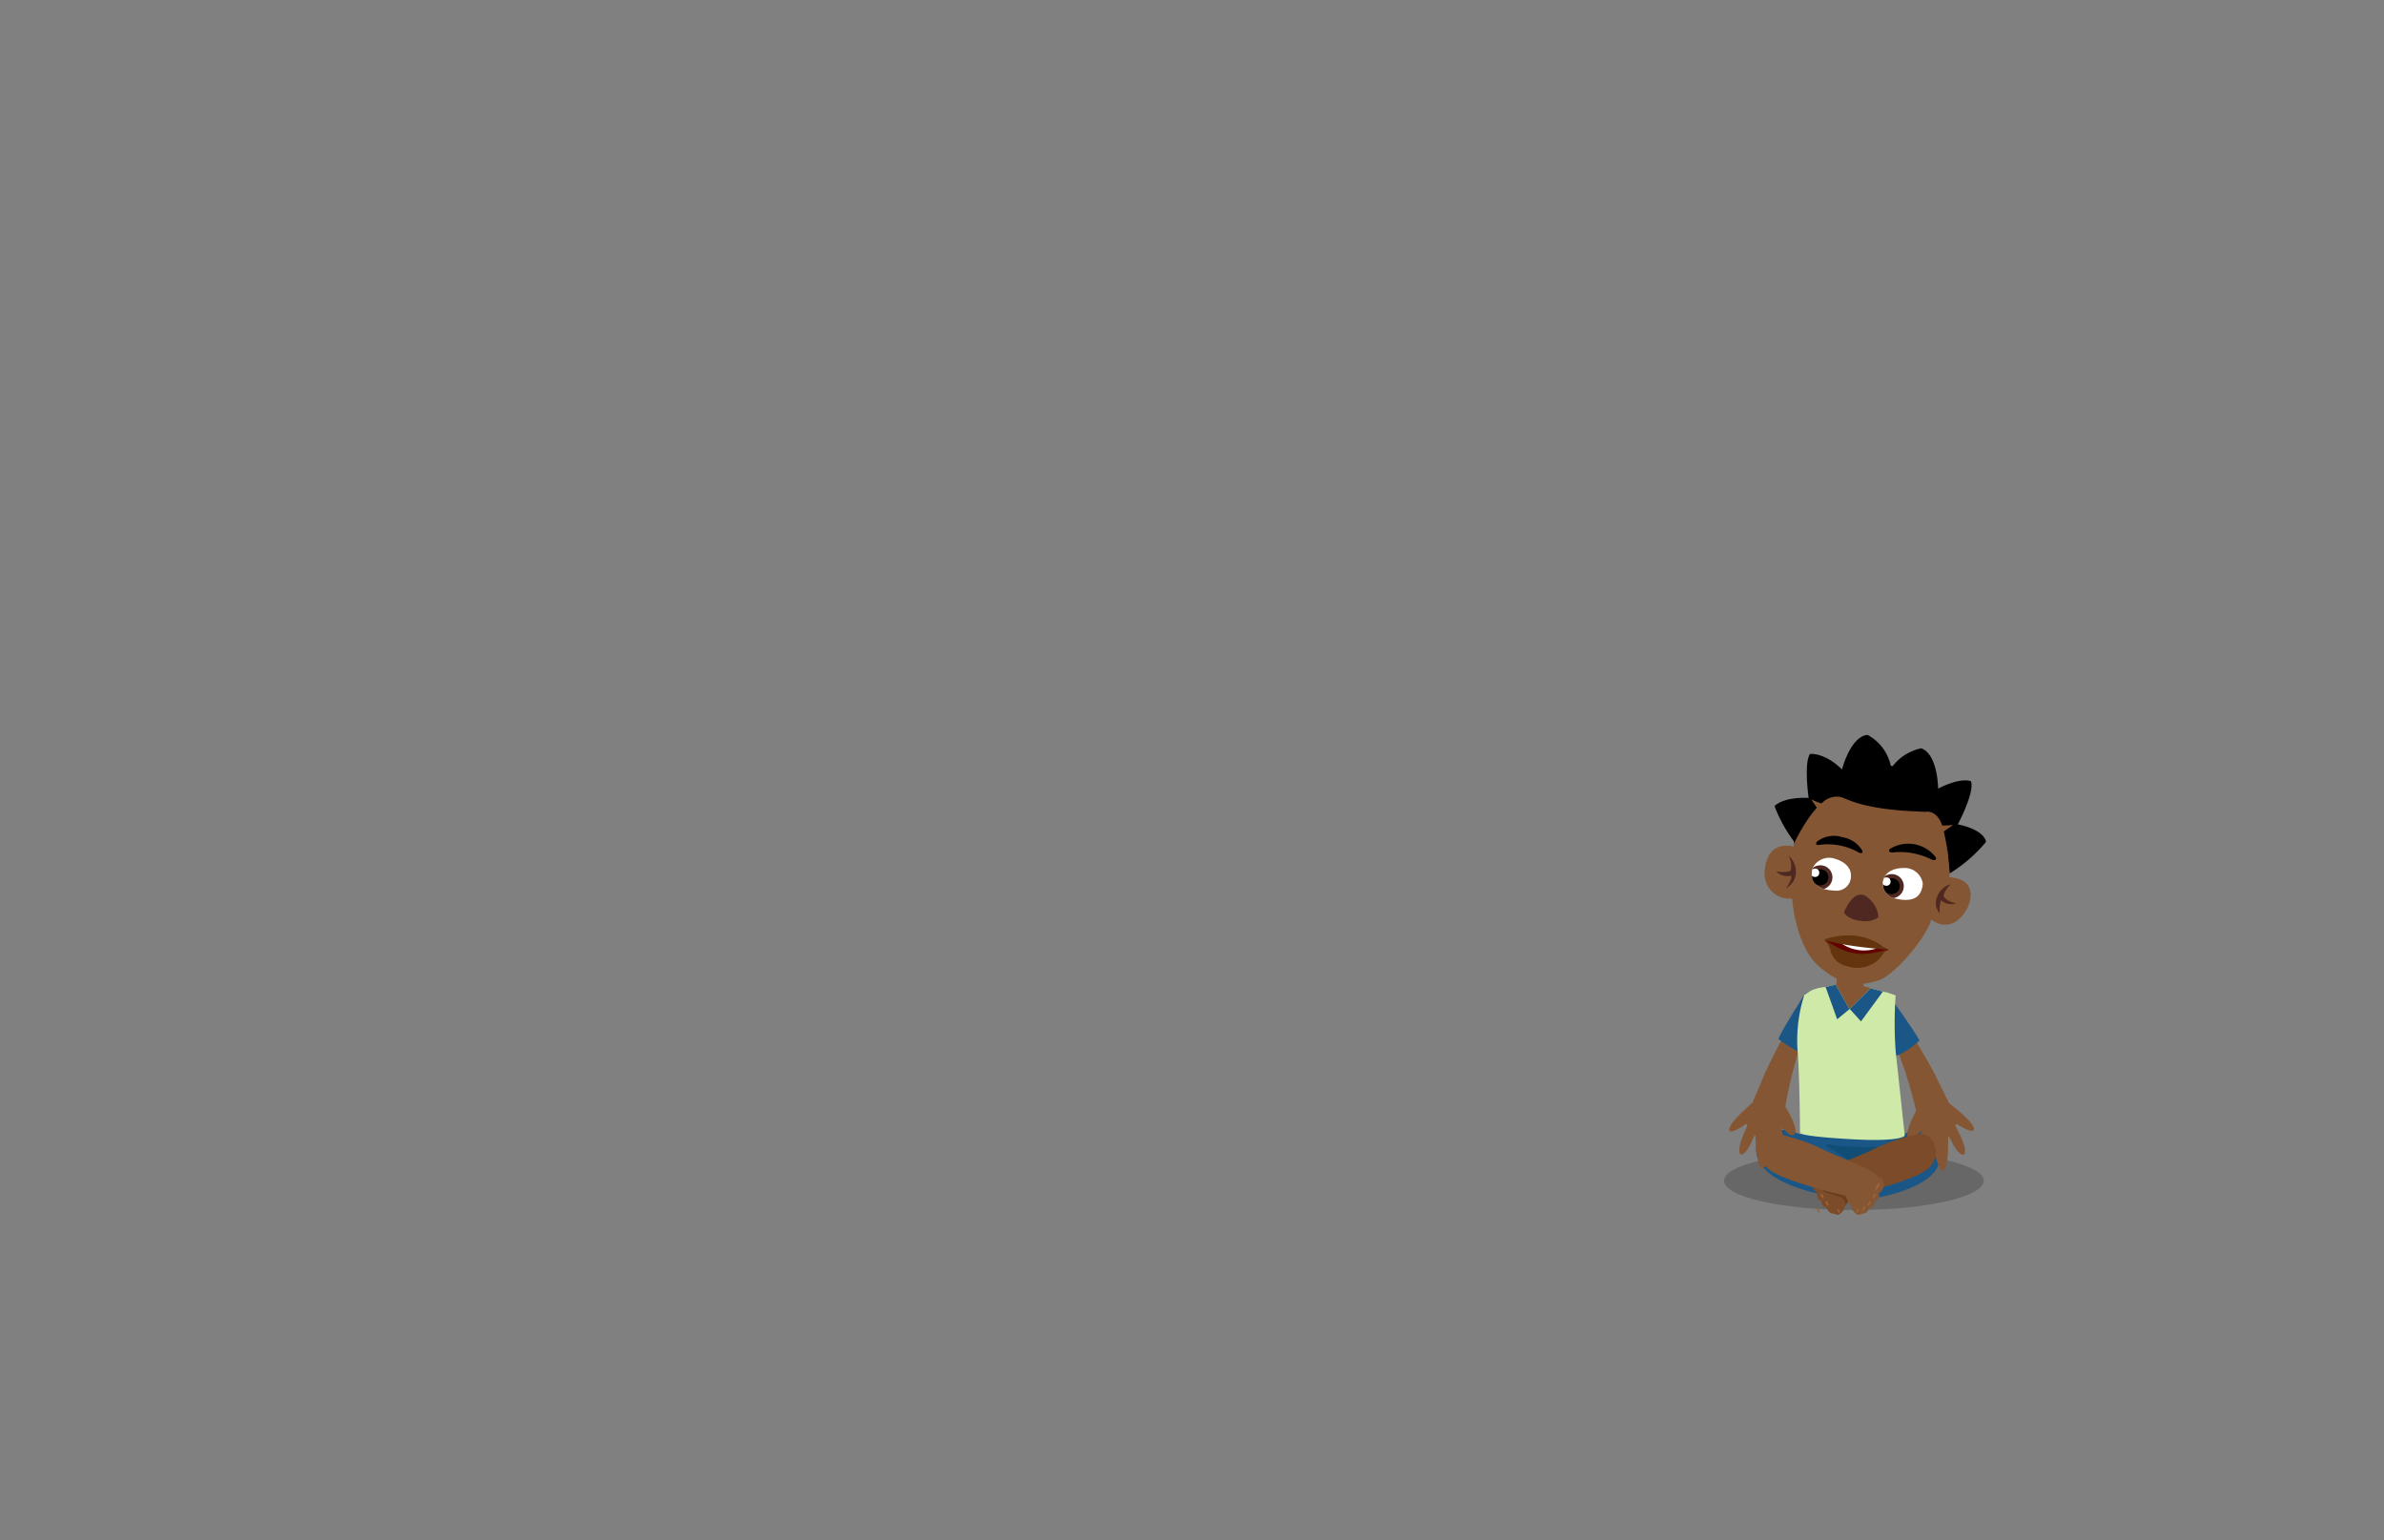 <svg id="Layer_1" data-name="Layer 1" xmlns="http://www.w3.org/2000/svg" xmlns:xlink="http://www.w3.org/1999/xlink" viewBox="0 0 260 168"><rect x="0" y="0" width="260" height="168" fill="#808080" stroke="none"/><defs><style>.cls-1{fill:#cfeaa8;}.cls-2{fill:#7c4b2a;}.cls-3{fill:#845633;}.cls-4{fill:#fff;}.cls-5{fill:#231f20;opacity:0.26;}.cls-6{fill:#1a5686;}.cls-7{fill:#124d75;}.cls-8{clip-path:url(#clip-path);}.cls-9{clip-path:url(#clip-path-2);}.cls-10{fill:#6b3e1f;}.cls-11{fill:#9e6239;}.cls-12{clip-path:url(#clip-path-3);}.cls-13{fill:#620100;}.cls-14{clip-path:url(#clip-path-4);}.cls-15{fill:#4f2821;}.cls-16{clip-path:url(#clip-path-5);}.cls-17{fill:#64340f;}</style><clipPath id="clip-path"><path class="cls-1" d="M206.74,114.63a42.42,42.42,0,0,1,0-6.07l-1-.34a.33.33,0,0,0-.1,0l-1.64-.43-2.3,2.28-1.5-2.68-1.11.26a4.71,4.71,0,0,0-1.53.37l-.77.46a16.24,16.24,0,0,0-.74,6.2c.23,2.85.26,8.87.26,8.87s-.33.35,5.42.69,6-.39,6-.39Z"/></clipPath><clipPath id="clip-path-2"><path class="cls-2" d="M200.83,132.26c-.91.63-2.27-.58-2.81-3.21-.24-1.17,2.35-1.92,6-3.56a20.55,20.55,0,0,1,5.24-1.81c1.73-.21,2.75,2.65.73,4s-8.13,2.72-8.13,2.72a9.56,9.56,0,0,1-.63,1.18A1.56,1.56,0,0,1,200.83,132.26Z"/></clipPath><clipPath id="clip-path-3"><path class="cls-3" d="M202.48,83.5a9.57,9.57,0,0,0-6.86,8.83s-3-.93-3.17,2.86a2.71,2.71,0,0,0,3,2.81s.34,5.13,2.93,7.4,4.61,2.12,6.46,1.54,5.31-4.8,5.78-6.64c0,0,2.3,1.92,4-1.39,0,0,1.46-3-2.05-3.24,0,0,2-7.55-2.77-10.54C205.32,82.3,202.48,83.5,202.48,83.5Z"/></clipPath><clipPath id="clip-path-4"><path class="cls-4" d="M197.65,94.76a2,2,0,0,1,2.21-1.17c1.57.38,2,1.24,2,1.84a1.57,1.57,0,0,1-1.79,1.7C198.55,97.07,197.31,96.52,197.65,94.76Z"/></clipPath><clipPath id="clip-path-5"><path class="cls-4" d="M209.7,96.37a2,2,0,0,0-1.83-1.7c-1.61-.06-2.3.65-2.45,1.23A1.58,1.58,0,0,0,206.71,98C208.23,98.36,209.56,98.16,209.7,96.37Z"/></clipPath></defs><ellipse class="cls-5" cx="202.19" cy="128.78" rx="14.16" ry="3.19"/><rect class="cls-6" x="196.38" y="123" width="11.15" height="3.59"/><path class="cls-6" d="M196.32,123.7s-4.73-1.93-4.79,1.63,6.49,4.84,8.1,5.14a30.36,30.36,0,0,0,4.54.25s7-1,7.37-4.22-1.48-4.36-3.81-2.82S199.59,125.06,196.32,123.7Z"/><path class="cls-7" d="M201.34,126.34a3.63,3.63,0,0,0,2.73.67,4.17,4.17,0,0,0,1.12-.55,4,4,0,0,0,1.56-1.53c-.12.24-2.35.16-2.67.17-.92,0-1.84,0-2.76-.08q-.66,0-1.32-.12c-.2,0-1-.27-.78.11.14.22.8.45,1,.61S201,126.11,201.34,126.34Z"/><path class="cls-3" d="M197.3,108.41a64.43,64.43,0,0,0-4.83,8.68l-1.35,3.19s-2.77,2.32-2.52,3c0,0,0,.56,1.8-.68,0,0,.25,0,.11.3s-1.24,2.67-.66,3c0,0,.51.35,1.45-2,0,0,.11-.18.15.07,0,0,.08,3.34.78,3.55,0,0,.75-.39.88-3.36,0,0,.84,2.57,1.42,2.42s-.25-3.46-.25-3.46,0-.07.17,0,.86,1,1.26.58c0,0,.62-.28-1-3,0,0,1.16-7.19,3.26-10,0,0,.7-1.24.39-1.92C198.37,108.9,198,108,197.3,108.41Z"/><path class="cls-6" d="M196.89,108.31s-2.55,4-2.94,5c0,0,2.1,1.7,3.21,1.56,0,0,1.67-2.28,1.33-3.68,0,0,.37-3.71-1.6-2.84"/><path class="cls-3" d="M205.71,108.84a63.82,63.82,0,0,1,5.33,8.38l1.53,3.11s2.9,2.15,2.69,2.86c0,0,0,.56-1.83-.58,0,0-.25,0-.1.31s1.4,2.6.83,3c0,0-.48.38-1.55-1.88,0,0-.12-.17-.15.09,0,0,.11,3.33-.58,3.58,0,0-.76-.34-1.07-3.3,0,0-.69,2.61-1.27,2.49s0-3.46,0-3.46,0-.06-.16.06-.8,1-1.23.65c0,0-.64-.24.82-3,0,0-1.57-7.11-3.84-9.81,0,0-.76-1.2-.49-1.9C204.68,109.39,205,108.47,205.71,108.84Z"/><path class="cls-6" d="M206.12,108.72s2.77,3.82,3.22,4.78c0,0-2,1.82-3.11,1.74,0,0-1.81-2.18-1.55-3.59,0,0-.58-3.69,1.44-2.93"/><path class="cls-3" d="M200.25,106.37a2,2,0,0,1,0,1c-.17.36-2.42.48-3,1.27s-.47,5.21-.47,5.21l.35,9.7s9.14.26,9.14.07.48-10.38.33-11.59.42-2.93-1.31-3.71-2-.72-2-.72a2.22,2.22,0,0,1,0-1.14,10.36,10.36,0,0,0-1.35-.51Z"/><path class="cls-1" d="M206.74,114.63a42.42,42.42,0,0,1,0-6.07l-1-.34a.33.33,0,0,0-.1,0l-1.64-.43-2.3,2.28-1.5-2.68-1.11.26a4.71,4.71,0,0,0-1.53.37l-.77.46a16.24,16.24,0,0,0-.74,6.2c.23,2.85.26,8.87.26,8.87s-.33.35,5.42.69,6-.39,6-.39Z"/><g class="cls-8"><polyline class="cls-6" points="198.77 106.72 200.36 111.17 201.73 110.04 202.96 111.4 205.81 107.52 199.4 105.87 198.55 106.95"/></g><path class="cls-2" d="M200.83,132.26c-.91.63-2.27-.58-2.81-3.21-.24-1.17,2.35-1.92,6-3.56a20.55,20.55,0,0,1,5.24-1.81c1.73-.21,2.75,2.65.73,4s-8.13,2.72-8.13,2.72a9.56,9.56,0,0,1-.63,1.18A1.56,1.56,0,0,1,200.83,132.26Z"/><g class="cls-9"><path class="cls-10" d="M197.73,128.84a1.74,1.74,0,0,0,.75.88,5.28,5.28,0,0,0,1.09.47l1.15.4a.7.7,0,0,1,.27.14.61.61,0,0,1,.13.22,3.77,3.77,0,0,0,.37.72,1.27,1.27,0,0,0,.63.49,1.54,1.54,0,0,0,1.19-.24,1.2,1.2,0,0,0,.35-.28,1,1,0,0,0,.23-.57,2.85,2.85,0,0,0-.51-1.7,4.53,4.53,0,0,0-1-1.26,3.59,3.59,0,0,0-.79-.49,9.89,9.89,0,0,0-3.85-.74,2.45,2.45,0,0,0-.94.1.83.83,0,0,0-.55.71.78.78,0,0,0,.28.56,1.71,1.71,0,0,0,.56.31"/></g><ellipse class="cls-2" cx="198.32" cy="129.26" rx="0.66" ry="0.89" transform="translate(-20.39 38.67) rotate(-10.6)"/><ellipse class="cls-2" cx="198.6" cy="130.45" rx="0.42" ry="0.57" transform="translate(-20.6 38.74) rotate(-10.6)"/><ellipse class="cls-2" cx="199.08" cy="131.16" rx="0.42" ry="0.57" transform="translate(-34.14 81.71) rotate(-21.41)"/><ellipse class="cls-2" cx="199.76" cy="131.83" rx="0.42" ry="0.57" transform="translate(-39.55 135.66) rotate(-34.34)"/><ellipse class="cls-2" cx="200.28" cy="131.96" rx="0.42" ry="0.57" transform="translate(-39.53 135.98) rotate(-34.34)"/><ellipse class="cls-11" cx="198.35" cy="129.39" rx="0.14" ry="0.42" transform="translate(-37.85 112.25) rotate(-28.97)"/><ellipse class="cls-11" cx="198.72" cy="130.44" rx="0.1" ry="0.29" transform="translate(-38.31 112.56) rotate(-28.97)"/><ellipse class="cls-11" cx="199.25" cy="131.24" rx="0.1" ry="0.29" transform="translate(-38.63 112.92) rotate(-28.97)"/><ellipse class="cls-11" cx="199.84" cy="131.77" rx="0.1" ry="0.29" transform="matrix(0.87, -0.48, 0.48, 0.87, -38.82, 113.27)"/><ellipse class="cls-11" cx="200.52" cy="132.07" rx="0.08" ry="0.25" transform="translate(-38.88 113.64) rotate(-28.97)"/><path class="cls-3" d="M202.26,132.26c.92.63,2.28-.58,2.82-3.21.24-1.17-2.35-1.92-6-3.56a20.55,20.55,0,0,0-5.24-1.81c-1.73-.21-2.76,2.65-.73,4s8.13,2.72,8.13,2.72a9.56,9.56,0,0,0,.63,1.18A1.62,1.62,0,0,0,202.26,132.26Z"/><ellipse class="cls-3" cx="204.77" cy="129.26" rx="0.89" ry="0.66" transform="translate(40.06 306.77) rotate(-79.4)"/><ellipse class="cls-3" cx="204.5" cy="130.45" rx="0.57" ry="0.42" transform="translate(38.68 307.47) rotate(-79.4)"/><ellipse class="cls-3" cx="204.02" cy="131.16" rx="0.57" ry="0.42" transform="translate(7.44 273.23) rotate(-68.59)"/><ellipse class="cls-3" cx="203.34" cy="131.83" rx="0.57" ry="0.42" transform="translate(-20.22 225.36) rotate(-55.66)"/><ellipse class="cls-3" cx="202.82" cy="131.96" rx="0.57" ry="0.42" transform="translate(-20.55 224.99) rotate(-55.66)"/><ellipse class="cls-11" cx="204.75" cy="129.39" rx="0.42" ry="0.14" transform="translate(-7.62 245.86) rotate(-61.03)"/><ellipse class="cls-11" cx="204.38" cy="130.44" rx="0.29" ry="0.1" transform="translate(-8.72 246.08) rotate(-61.03)"/><ellipse class="cls-11" cx="203.85" cy="131.24" rx="0.29" ry="0.1" transform="translate(-9.7 246.03) rotate(-61.03)"/><ellipse class="cls-11" cx="203.26" cy="131.77" rx="0.29" ry="0.1" transform="translate(-10.47 245.78) rotate(-61.03)"/><ellipse class="cls-11" cx="202.58" cy="132.07" rx="0.25" ry="0.08" transform="translate(-11.08 245.34) rotate(-61.03)"/><path class="cls-3" d="M202.48,83.5a9.57,9.57,0,0,0-6.86,8.83s-3-.93-3.17,2.86a2.71,2.71,0,0,0,3,2.81s.34,5.13,2.93,7.4,4.61,2.12,6.46,1.54,5.31-4.8,5.78-6.64c0,0,2.3,1.92,4-1.39,0,0,1.46-3-2.05-3.24,0,0,2-7.55-2.77-10.54C205.32,82.3,202.48,83.5,202.48,83.5Z"/><g class="cls-12"><path d="M195.54,92.14l0,.11s1.49-3.35,3.25-4.75a2.2,2.2,0,0,1,2.08-.54c1.08.41,2.84,1.4,9.17,1.58,0,0,1.26-.27,1.84,1.67a29.28,29.28,0,0,1,.79,5.09s1.23-.84,1.36-1.35,1.63-4.83,1.63-4.83l-.76-3.76-2.67-2.09s.55-.45-3.73-1,1.33-1.11-3.62-.55-3.24.18-3.24.18L194,86.68"/></g><path class="cls-13" d="M199.65,102.57c-.07,0-.64,0-.64,0l1,.8,2.15,1.4,2.77-.28.6-.71.45-.2-2.27-.92-3.28-.26Z"/><path class="cls-4" d="M197.65,94.76a2,2,0,0,1,2.21-1.17c1.57.38,2,1.24,2,1.84a1.57,1.57,0,0,1-1.79,1.7C198.55,97.07,197.31,96.52,197.65,94.76Z"/><g class="cls-14"><circle class="cls-15" cx="198.53" cy="95.69" r="1.32"/><circle cx="198.53" cy="95.69" r="0.88"/><circle class="cls-4" cx="197.95" cy="95.19" r="0.46"/></g><path class="cls-15" d="M201.11,99.5s.27.73,1.76.93,2-.43,2-.43a3.08,3.08,0,0,0-1.46-2.31C202.06,97,201.11,99.5,201.11,99.5Z"/><path class="cls-4" d="M209.7,96.37a2,2,0,0,0-1.83-1.7c-1.61-.06-2.3.65-2.45,1.23A1.58,1.58,0,0,0,206.71,98C208.23,98.36,209.56,98.16,209.7,96.37Z"/><g class="cls-16"><circle class="cls-15" cx="206.31" cy="96.65" r="1.32"/><circle cx="206.31" cy="96.65" r="0.88"/><circle class="cls-4" cx="205.73" cy="96.15" r="0.46"/></g><path d="M198.17,91.79a3,3,0,0,1,2.77-.48,3.12,3.12,0,0,1,2.12,1.39s.28.49-.32.29a6.86,6.86,0,0,0-4.43-.83S197.86,92.17,198.17,91.79Z"/><path class="cls-4" d="M200.55,102.69a4.35,4.35,0,0,0,4.14.74l-2-.76Z"/><path d="M206.11,92.59a3.79,3.79,0,0,1,5,.9c.1.21,0,.43-.44.26a7.69,7.69,0,0,0-4.25-.78S205.79,93,206.11,92.59Z"/><path class="cls-17" d="M198.92,102.48a7.84,7.84,0,0,1,3-.45,6.16,6.16,0,0,1,3.14,1,4.43,4.43,0,0,0,.89.56S200.82,103.21,198.92,102.48Z"/><path class="cls-17" d="M198.92,102.48a2.21,2.21,0,0,1,.67,1,2.29,2.29,0,0,0,1.85,1.89,3.39,3.39,0,0,0,3.18-.5c.86-.66.67-1.14,1.31-1.33a15.93,15.93,0,0,1-1.9.43,5.81,5.81,0,0,1-3.79-.73Z"/><path class="cls-15" d="M195.06,93.32a2.36,2.36,0,0,1,.79,2,2,2,0,0,1-1.07,1.55s.65-.84.58-1.37a1.66,1.66,0,0,1-1.63-.45s1.43.21,1.58-.15A2.41,2.41,0,0,0,195.06,93.32Z"/><path class="cls-15" d="M212.77,96.43a2.25,2.25,0,0,0-1.5,1.36,1.73,1.73,0,0,0,.27,1.82,4.38,4.38,0,0,1,.14-1.42,1.76,1.76,0,0,0,1.65.35s-1.21-.28-1.37-.86A2.55,2.55,0,0,1,212.77,96.43Z"/><path d="M195.7,91.83a15.57,15.57,0,0,1-2.17-3.91s.81-1,3.72-.9c0,0-.54-3.78.15-4.79,0,0,1.54-.21,3.49,1.69,0,0,.91-3.59,2.78-3.77a5,5,0,0,1,2.54,3.38l-1.43,2s-6.14.56-6,.7-2.11,2.19-2,2.37A25.7,25.7,0,0,1,195.7,91.83Z"/><path d="M212.67,95.24a16.36,16.36,0,0,0,3.92-3.41s0-1.27-3.07-1.92c0,0,1.88-3.53,1.43-4.7,0,0-1-.51-3.58.8,0,0,0-3.71-1.84-4.4A5.33,5.33,0,0,0,206,84.18l.95,2.28s3.78,2.1,4.9,2.21a8.37,8.37,0,0,1,.61,3A27.19,27.19,0,0,0,212.67,95.24Z"/><path class="cls-3" d="M199.06,87.76a11,11,0,0,1-1.52-.57l.79,1.19.93-.19"/><polyline class="cls-3" points="211 90.08 213 89.99 211.67 90.9"/></svg>